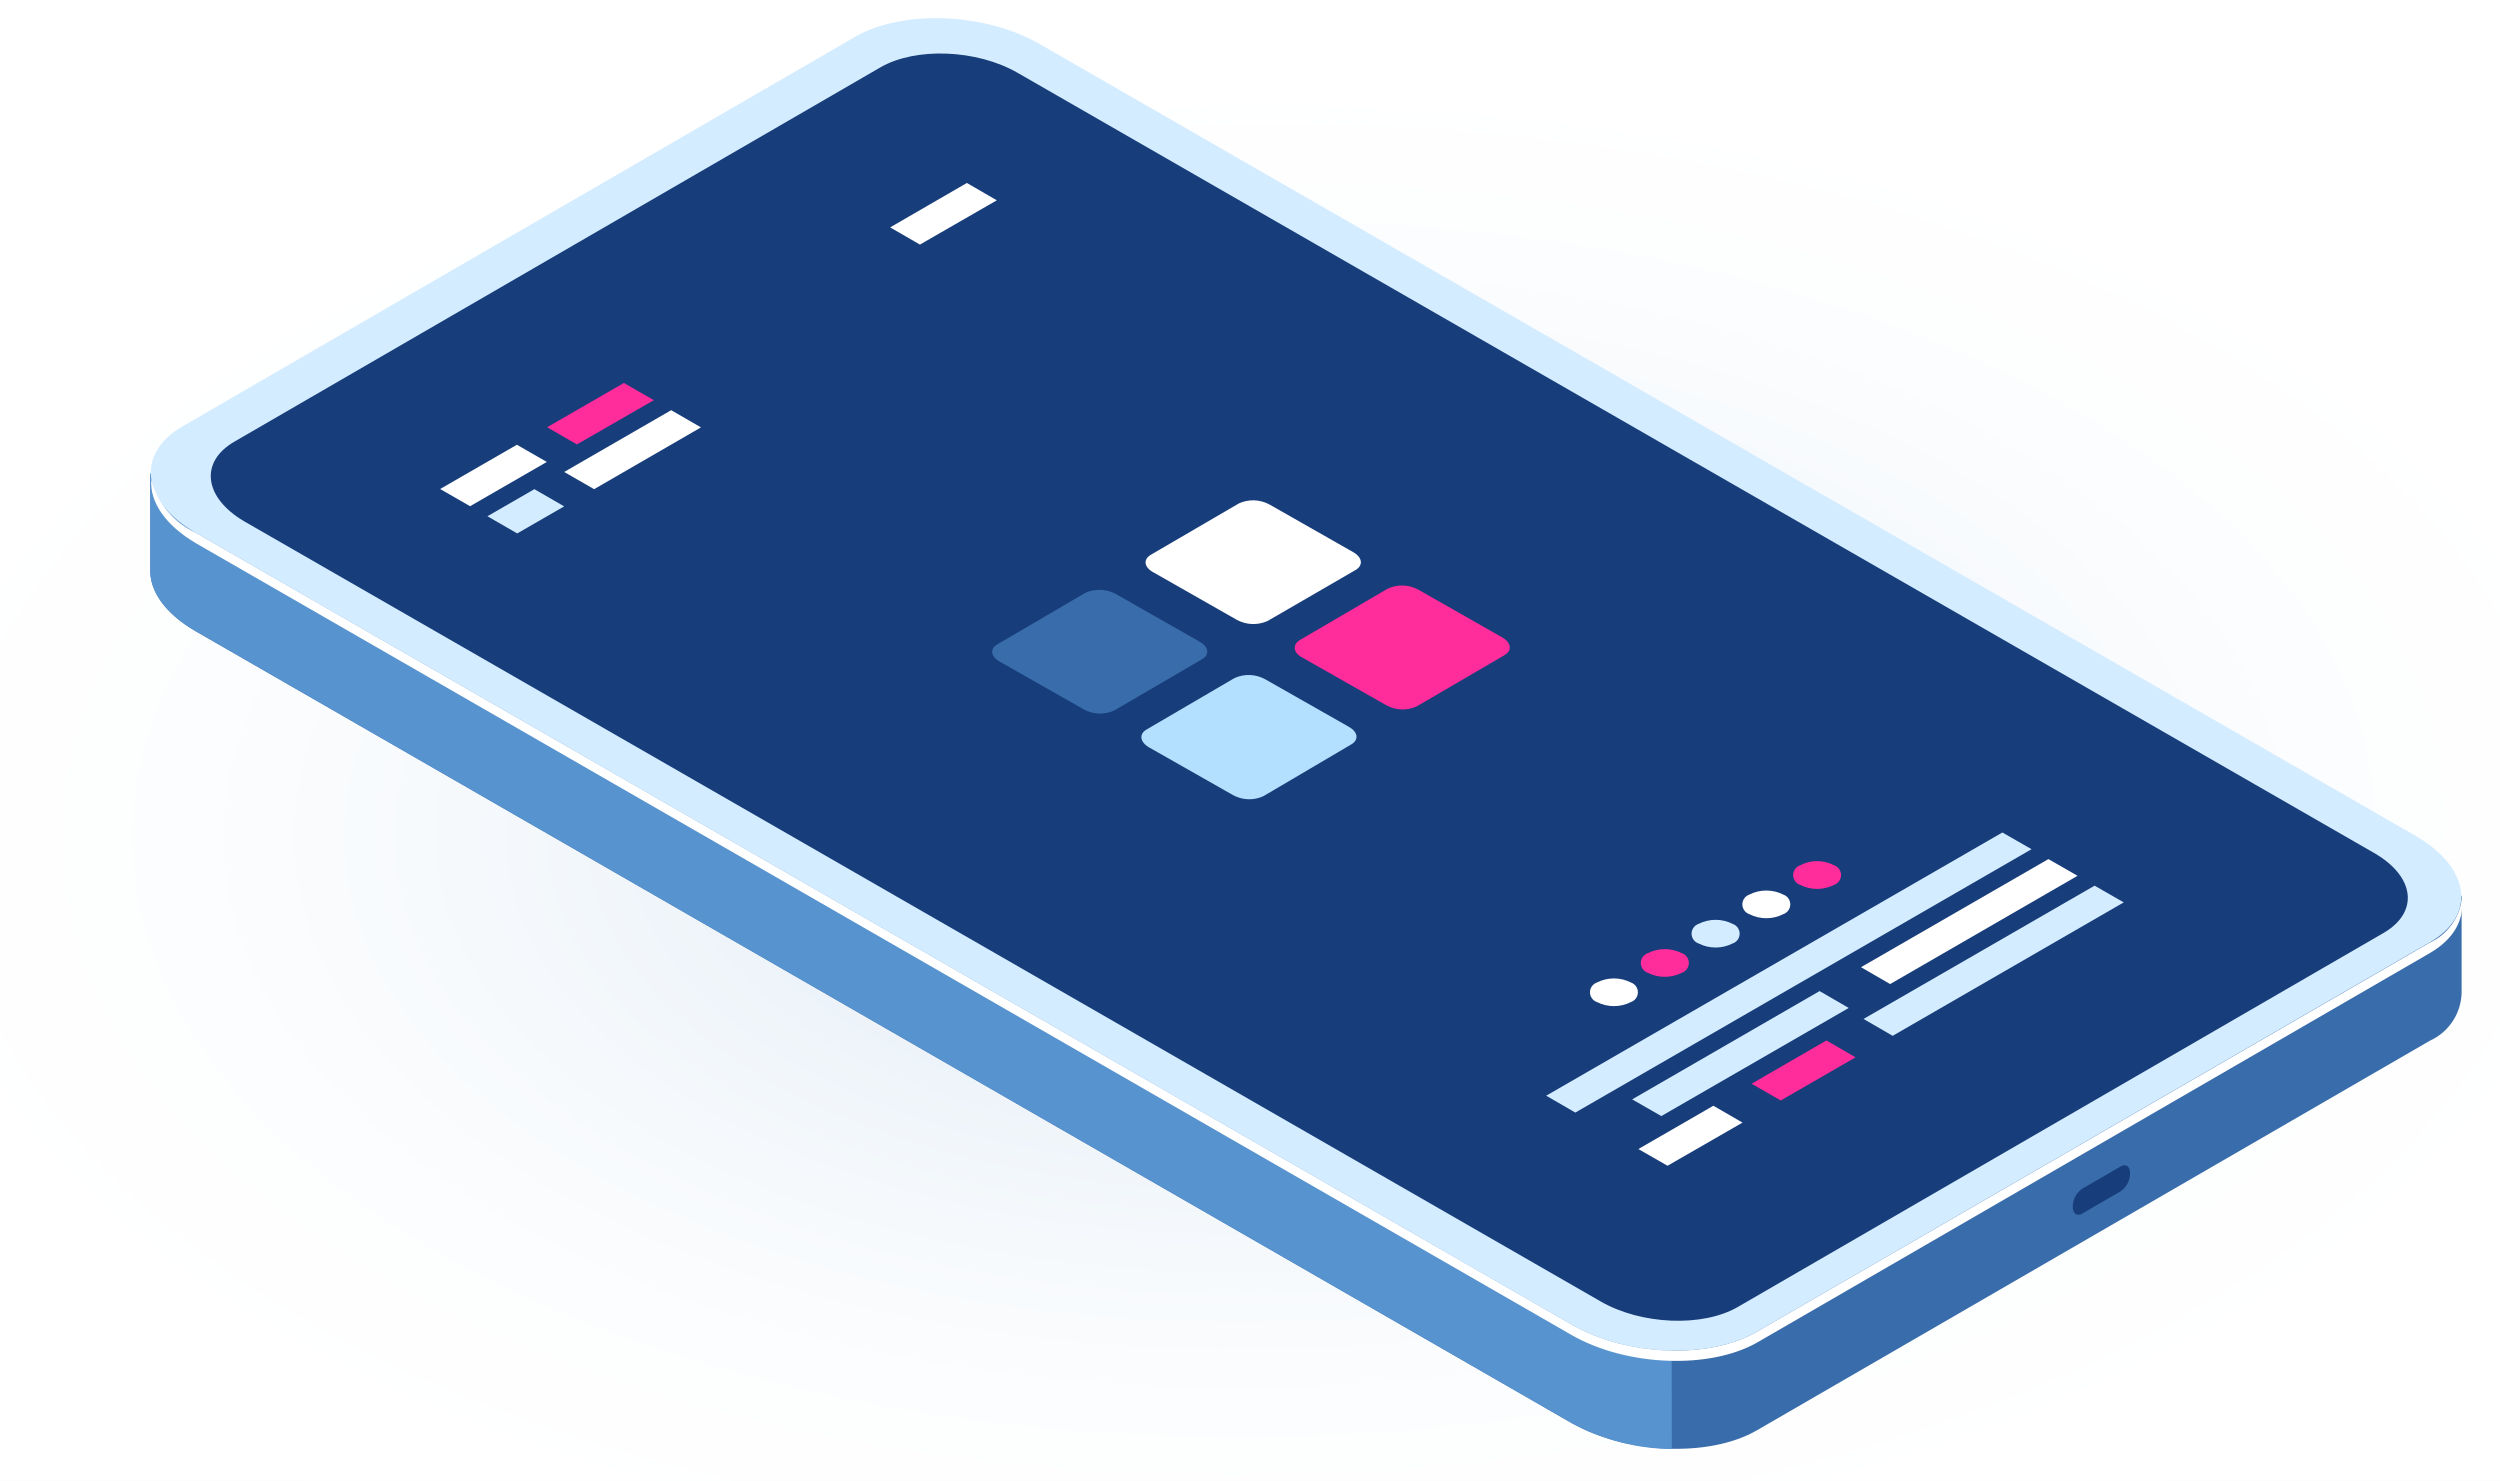 <svg viewBox="0 0 157 93" fill="none" xmlns="http://www.w3.org/2000/svg">
<rect x="0" y="0" width="157" height="93" fill="#333333" stroke="none"/>
<g clip-path="url(#clip0)">
<rect width="1440" height="2856" transform="translate(-784 -1120)" fill="white"/>
<rect x="-784" y="-543" width="1440" height="2279" fill="white"/>
<g opacity="0.8">
<path d="M-967.885 -253.285C-373.853 490.068 25.815 -727.951 819.644 -409.17" stroke="black" stroke-opacity="0.2" stroke-width="0.2"/>
<path d="M-967.885 -230.414C-373.853 512.939 25.815 -705.08 819.644 -386.299" stroke="black" stroke-opacity="0.2" stroke-width="0.2"/>
<path d="M-967.885 -207.544C-373.853 535.809 25.815 -682.21 819.644 -363.428" stroke="black" stroke-opacity="0.2" stroke-width="0.2"/>
<path d="M-967.885 -184.673C-373.853 558.68 25.815 -659.339 819.644 -340.558" stroke="black" stroke-opacity="0.2" stroke-width="0.2"/>
<path d="M-967.885 -161.802C-373.853 581.551 25.815 -636.468 819.644 -317.687" stroke="black" stroke-opacity="0.2" stroke-width="0.2"/>
<path d="M-967.885 -138.932C-373.853 604.421 25.815 -613.598 819.644 -294.817" stroke="black" stroke-opacity="0.2" stroke-width="0.2"/>
<path d="M-967.885 -116.061C-373.853 627.292 25.815 -590.727 819.644 -271.946" stroke="black" stroke-opacity="0.2" stroke-width="0.2"/>
<path d="M-967.885 -93.191C-373.853 650.163 25.815 -567.856 819.644 -249.075" stroke="black" stroke-opacity="0.2" stroke-width="0.2"/>
<path d="M-967.885 -70.32C-373.853 673.033 25.815 -544.986 819.644 -226.205" stroke="black" stroke-opacity="0.2" stroke-width="0.2"/>
<path d="M-967.885 -47.449C-373.853 695.904 25.815 -522.115 819.644 -203.334" stroke="black" stroke-opacity="0.2" stroke-width="0.2"/>
<path d="M-967.885 -24.579C-373.853 718.774 25.815 -499.245 819.644 -180.464" stroke="black" stroke-opacity="0.2" stroke-width="0.2"/>
<path d="M-967.885 -1.708C-373.853 741.645 25.815 -476.374 819.644 -157.593" stroke="black" stroke-opacity="0.2" stroke-width="0.2"/>
</g>
<g style="mix-blend-mode:multiply" opacity="0.3">
<g style="mix-blend-mode:multiply">
<g style="mix-blend-mode:multiply">
<path d="M191.4 -13H-34V117.14H191.4V-13Z" fill="white"/>
</g>
<g style="mix-blend-mode:multiply">
<path d="M79.153 103.885C131.675 103.359 174.022 79.845 173.737 51.364C173.452 22.882 130.643 0.219 78.121 0.745C25.599 1.27 -16.748 24.784 -16.463 53.266C-16.178 81.747 26.63 104.41 79.153 103.885Z" fill="white"/>
</g>
<g style="mix-blend-mode:multiply">
<path d="M79.232 103.29C131.403 102.744 173.457 79.37 173.16 51.084C172.864 22.797 130.331 0.309 78.159 0.856C25.988 1.402 -16.066 24.776 -15.769 53.062C-15.473 81.349 27.06 103.836 79.232 103.29Z" fill="white"/>
</g>
<g style="mix-blend-mode:multiply">
<path d="M79.228 102.95C131.052 102.407 172.825 79.189 172.53 51.09C172.236 22.991 129.986 0.653 78.163 1.196C26.339 1.738 -15.434 24.957 -15.139 53.055C-14.845 81.154 27.405 103.493 79.228 102.95Z" fill="white"/>
</g>
<g style="mix-blend-mode:multiply">
<path d="M79.225 102.61C130.695 102.071 172.183 79.008 171.89 51.097C171.598 23.186 129.636 0.996 78.166 1.536C26.696 2.075 -14.792 25.138 -14.499 53.049C-14.207 80.96 27.755 103.149 79.225 102.61Z" fill="white"/>
</g>
<g style="mix-blend-mode:multiply">
<path d="M79.221 102.26C130.343 101.725 171.551 78.821 171.26 51.103C170.97 23.386 129.292 1.35 78.17 1.885C27.048 2.421 -14.16 25.324 -13.869 53.042C-13.579 80.76 28.099 102.795 79.221 102.26Z" fill="white"/>
</g>
<g style="mix-blend-mode:multiply">
<path d="M79.218 101.92C129.986 101.388 170.909 78.64 170.62 51.11C170.332 23.58 128.942 1.694 78.174 2.225C27.405 2.757 -13.518 25.506 -13.229 53.035C-12.941 80.565 28.449 102.452 79.218 101.92Z" fill="white"/>
</g>
<g style="mix-blend-mode:multiply">
<path d="M79.214 101.57C129.635 101.042 170.277 78.453 169.991 51.117C169.704 23.78 128.598 2.047 78.177 2.575C27.756 3.103 -12.886 25.692 -12.599 53.029C-12.313 80.365 28.793 102.098 79.214 101.57Z" fill="white"/>
</g>
<g style="mix-blend-mode:multiply">
<path d="M79.21 101.23C129.283 100.706 169.645 78.272 169.361 51.123C169.076 23.974 128.254 2.391 78.181 2.915C28.108 3.44 -12.254 25.873 -11.97 53.022C-11.685 80.171 29.137 101.754 79.21 101.23Z" fill="white"/>
</g>
<g style="mix-blend-mode:multiply">
<path d="M79.207 100.89C128.926 100.369 169.003 78.091 168.721 51.13C168.438 24.169 127.904 2.735 78.184 3.255C28.465 3.776 -11.612 26.054 -11.329 53.016C-11.047 79.977 29.487 101.411 79.207 100.89Z" fill="white"/>
</g>
<g style="mix-blend-mode:multiply">
<path d="M79.121 100.785C128.496 100.291 168.304 78.19 168.037 51.421C167.769 24.651 127.526 3.351 78.152 3.845C28.778 4.338 -11.031 26.439 -10.763 53.209C-10.495 79.978 29.747 101.278 79.121 100.785Z" fill="white"/>
</g>
<g style="mix-blend-mode:multiply">
<path d="M79.2 100.2C128.218 99.687 167.729 77.723 167.451 51.143C167.172 24.563 127.21 3.432 78.192 3.945C29.173 4.459 -10.338 26.422 -10.06 53.002C-9.781 79.582 30.181 100.713 79.2 100.2Z" fill="white"/>
</g>
<g style="mix-blend-mode:multiply">
<path d="M79.196 99.86C127.866 99.35 167.097 77.542 166.821 51.15C166.544 24.758 126.865 3.776 78.195 4.285C29.525 4.795 -9.706 26.603 -9.43 52.996C-9.153 79.388 30.526 100.37 79.196 99.86Z" fill="#FEFFFF"/>
</g>
<g style="mix-blend-mode:multiply">
<path d="M79.192 99.51C127.515 99.004 166.465 77.355 166.191 51.157C165.916 24.957 126.521 4.129 78.199 4.635C29.877 5.141 -9.074 26.79 -8.8 52.989C-8.525 79.188 30.87 100.016 79.192 99.51Z" fill="#FEFFFF"/>
</g>
<g style="mix-blend-mode:multiply">
<path d="M79.189 99.17C127.158 98.668 165.823 77.174 165.551 51.163C165.278 25.152 126.171 4.473 78.202 4.975C30.233 5.478 -8.432 26.971 -8.16 52.982C-7.887 78.993 31.22 99.672 79.189 99.17Z" fill="#FEFEFF"/>
</g>
<g style="mix-blend-mode:multiply">
<path d="M79.185 98.82C126.806 98.322 165.191 76.988 164.921 51.17C164.65 25.352 125.827 4.827 78.206 5.325C30.585 5.824 -7.8 27.158 -7.53 52.976C-7.259 78.794 31.564 99.319 79.185 98.82Z" fill="#FEFEFF"/>
</g>
<g style="mix-blend-mode:multiply">
<path d="M79.182 98.48C126.449 97.985 164.549 76.807 164.281 51.176C164.012 25.546 125.477 5.17 78.21 5.665C30.942 6.16 -7.158 27.339 -6.89 52.969C-6.621 78.599 31.914 98.975 79.182 98.48Z" fill="#FEFEFF"/>
</g>
<g style="mix-blend-mode:multiply">
<path d="M79.178 98.14C126.098 97.649 163.917 76.625 163.651 51.183C163.384 25.741 125.133 5.514 78.213 6.005C31.294 6.497 -6.526 27.52 -6.26 52.962C-5.993 78.405 32.258 98.632 79.178 98.14Z" fill="#FEFEFF"/>
</g>
<g style="mix-blend-mode:multiply">
<path d="M79.174 97.79C125.74 97.303 163.275 76.439 163.011 51.19C162.746 25.941 124.783 5.868 78.217 6.355C31.651 6.843 -5.884 27.707 -5.62 52.956C-5.355 78.205 32.608 98.278 79.174 97.79Z" fill="#FEFEFF"/>
</g>
<g style="mix-blend-mode:multiply">
<path d="M79.171 97.45C125.389 96.966 162.643 76.258 162.381 51.196C162.118 26.135 124.439 6.211 78.22 6.695C32.002 7.179 -5.252 27.888 -4.99 52.949C-4.727 78.01 32.953 97.934 79.171 97.45Z" fill="#FDFEFE"/>
</g>
<g style="mix-blend-mode:multiply">
<path d="M79.167 97.11C125.037 96.63 162.011 76.076 161.751 51.203C161.491 26.329 124.094 6.555 78.224 7.035C32.354 7.516 -4.62 28.069 -4.36 52.943C-4.099 77.816 33.297 97.591 79.167 97.11Z" fill="#FDFEFE"/>
</g>
<g style="mix-blend-mode:multiply">
<path d="M79.163 96.76C124.68 96.284 161.37 75.89 161.111 51.21C160.853 26.529 123.744 6.909 78.228 7.385C32.711 7.862 -3.978 28.256 -3.72 52.936C-3.461 77.616 33.647 97.237 79.163 96.76Z" fill="#FDFEFE"/>
</g>
<g style="mix-blend-mode:multiply">
<path d="M79.16 96.42C124.329 95.947 160.738 75.709 160.481 51.216C160.225 26.724 123.4 7.252 78.231 7.725C33.062 8.198 -3.346 28.437 -3.09 52.929C-2.833 77.422 33.991 96.893 79.16 96.42Z" fill="#FDFDFE"/>
</g>
<g style="mix-blend-mode:multiply">
<path d="M79.156 96.07C123.972 95.601 160.096 75.522 159.841 51.223C159.587 26.924 123.05 7.606 78.235 8.075C33.419 8.544 -2.704 28.623 -2.45 52.922C-2.196 77.222 34.341 96.54 79.156 96.07Z" fill="#FCFDFE"/>
</g>
<g style="mix-blend-mode:multiply">
<path d="M79.153 95.73C123.62 95.265 159.464 75.341 159.211 51.23C158.959 27.118 122.706 7.949 78.238 8.415C33.771 8.881 -2.073 28.805 -1.82 52.916C-1.568 77.027 34.685 96.196 79.153 95.73Z" fill="#FCFDFE"/>
</g>
<g style="mix-blend-mode:multiply">
<path d="M79.149 95.39C123.269 94.928 158.832 75.16 158.581 51.236C158.331 27.312 122.362 8.293 78.242 8.755C34.122 9.217 -1.441 28.986 -1.19 52.909C-0.94 76.833 35.03 95.852 79.149 95.39Z" fill="#FCFDFE"/>
</g>
<g style="mix-blend-mode:multiply">
<path d="M79.145 95.04C122.912 94.582 158.19 74.973 157.941 51.243C157.693 27.512 122.012 8.647 78.246 9.105C34.479 9.563 -0.799 29.172 -0.55 52.903C-0.302 76.633 35.379 95.499 79.145 95.04Z" fill="#FCFDFE"/>
</g>
<g style="mix-blend-mode:multiply">
<path d="M79.063 94.945C122.484 94.51 157.492 75.072 157.257 51.528C157.021 27.985 121.631 9.25 78.21 9.685C34.79 10.119 -0.219 29.557 0.017 53.101C0.252 76.645 35.642 95.379 79.063 94.945Z" fill="#FBFDFE"/>
</g>
<g style="mix-blend-mode:multiply">
<path d="M79.138 94.36C122.203 93.909 156.916 74.611 156.671 51.256C156.427 27.901 121.318 9.334 78.253 9.785C35.188 10.236 0.475 29.535 0.72 52.889C0.964 76.244 36.074 94.811 79.138 94.36Z" fill="#FBFCFE"/>
</g>
<g style="mix-blend-mode:multiply">
<path d="M79.135 94.01C121.852 93.563 156.284 74.424 156.041 51.263C155.799 28.101 120.973 9.688 78.256 10.135C35.539 10.582 1.107 29.721 1.35 52.883C1.592 76.044 36.418 94.458 79.135 94.01Z" fill="#FBFCFE"/>
</g>
<g style="mix-blend-mode:multiply">
<path d="M79.131 93.671C121.5 93.227 155.652 74.243 155.411 51.269C155.171 28.296 120.629 10.031 78.26 10.475C35.891 10.919 1.739 29.902 1.98 52.876C2.22 75.85 36.762 94.114 79.131 93.671Z" fill="#FAFCFE"/>
</g>
<g style="mix-blend-mode:multiply">
<path d="M79.127 93.32C121.143 92.88 155.01 74.057 154.771 51.276C154.533 28.496 120.279 10.385 78.264 10.825C36.248 11.265 2.381 30.089 2.62 52.869C2.858 75.65 37.112 93.76 79.127 93.32Z" fill="#FAFCFD"/>
</g>
<g style="mix-blend-mode:multiply">
<path d="M79.124 92.981C120.792 92.544 154.378 73.875 154.141 51.283C153.905 28.69 119.935 10.729 78.267 11.165C36.6 11.601 3.013 30.27 3.25 52.863C3.486 75.456 37.456 93.417 79.124 92.981Z" fill="#FAFCFD"/>
</g>
<g style="mix-blend-mode:multiply">
<path d="M79.12 92.641C120.435 92.208 153.736 73.694 153.501 51.289C153.267 28.884 119.585 11.072 78.271 11.505C36.957 11.938 3.655 30.451 3.89 52.856C4.124 75.261 37.806 93.073 79.12 92.641Z" fill="#F9FBFD"/>
</g>
<g style="mix-blend-mode:multiply">
<path d="M79.117 92.29C120.083 91.862 153.104 73.508 152.871 51.296C152.639 29.084 119.241 11.426 78.274 11.855C37.308 12.284 4.287 30.638 4.52 52.849C4.752 75.061 38.151 92.719 79.117 92.29Z" fill="#F9FBFD"/>
</g>
<g style="mix-blend-mode:multiply">
<path d="M79.113 91.951C119.731 91.525 152.472 73.326 152.242 51.303C152.011 29.279 118.896 11.77 78.278 12.195C37.66 12.62 4.919 30.819 5.15 52.843C5.38 74.867 38.495 92.376 79.113 91.951Z" fill="#F9FBFD"/>
</g>
<g style="mix-blend-mode:multiply">
<path d="M79.109 91.601C119.374 91.179 151.83 73.14 151.602 51.309C151.373 29.479 118.546 12.123 78.282 12.545C38.017 12.967 5.561 31.006 5.79 52.836C6.018 74.667 38.845 92.022 79.109 91.601Z" fill="#F8FBFD"/>
</g>
<g style="mix-blend-mode:multiply">
<path d="M79.106 91.261C119.023 90.843 151.198 72.959 150.972 51.316C150.745 29.673 118.202 12.467 78.285 12.885C38.368 13.303 6.193 31.187 6.42 52.83C6.646 74.472 39.189 91.679 79.106 91.261Z" fill="#F8FAFD"/>
</g>
<g style="mix-blend-mode:multiply">
<path d="M79.102 90.921C118.666 90.506 150.556 72.778 150.332 51.323C150.107 29.867 117.852 12.811 78.289 13.225C38.725 13.639 6.835 31.368 7.059 52.823C7.284 74.278 39.539 91.335 79.102 90.921Z" fill="#F7FAFD"/>
</g>
<g style="mix-blend-mode:multiply">
<path d="M79.099 90.571C118.314 90.16 149.924 72.591 149.702 51.329C149.479 30.067 117.508 13.164 78.292 13.575C39.077 13.986 7.467 31.555 7.689 52.816C7.912 74.078 39.883 90.981 79.099 90.571Z" fill="#F7FAFC"/>
</g>
<g style="mix-blend-mode:multiply">
<path d="M79.095 90.231C117.963 89.824 149.292 72.41 149.072 51.336C148.851 30.262 117.164 13.508 78.296 13.915C39.428 14.322 8.099 31.736 8.319 52.81C8.54 73.884 40.227 90.638 79.095 90.231Z" fill="#F6F9FC"/>
</g>
<g style="mix-blend-mode:multiply">
<path d="M79.092 89.891C117.606 89.487 148.65 72.229 148.432 51.342C148.213 30.456 116.814 13.851 78.299 14.255C39.785 14.658 8.741 31.917 8.959 52.803C9.178 73.689 40.577 90.294 79.092 89.891Z" fill="#F6F9FC"/>
</g>
<g style="mix-blend-mode:multiply">
<path d="M79.088 89.541C117.254 89.141 148.018 72.042 147.802 51.349C147.585 30.656 116.469 14.205 78.303 14.605C40.137 15.005 9.373 32.103 9.589 52.796C9.806 73.489 40.922 89.94 79.088 89.541Z" fill="#F5F9FC"/>
</g>
<g style="mix-blend-mode:multiply">
<path d="M79.084 89.201C116.897 88.805 147.377 71.861 147.162 51.356C146.947 30.851 116.12 14.549 78.307 14.945C40.494 15.341 10.015 32.285 10.229 52.79C10.444 73.295 41.272 89.597 79.084 89.201Z" fill="#F5F8FC"/>
</g>
<g style="mix-blend-mode:multiply">
<path d="M79.081 88.851C116.546 88.458 146.745 71.674 146.532 51.362C146.319 31.05 115.775 14.902 78.31 15.295C40.846 15.687 10.647 32.471 10.859 52.783C11.072 73.095 41.616 89.243 79.081 88.851Z" fill="#F4F8FC"/>
</g>
<g style="mix-blend-mode:multiply">
<path d="M79.077 88.511C116.194 88.122 146.113 71.493 145.902 51.369C145.691 31.245 115.431 15.246 78.314 15.635C41.197 16.023 11.278 32.652 11.489 52.777C11.7 72.901 41.96 88.899 79.077 88.511Z" fill="#F4F8FC"/>
</g>
<g style="mix-blend-mode:multiply">
<path d="M79.074 88.171C115.837 87.786 145.471 71.312 145.262 51.376C145.053 31.439 115.081 15.59 78.317 15.975C41.554 16.36 11.92 32.833 12.129 52.77C12.338 72.706 42.31 88.556 79.074 88.171Z" fill="#F3F7FB"/>
</g>
<g style="mix-blend-mode:multiply">
<path d="M79.07 87.821C115.486 87.439 144.839 71.125 144.632 51.382C144.425 31.639 114.737 15.943 78.321 16.325C41.906 16.706 12.552 33.02 12.759 52.763C12.966 72.506 42.654 88.202 79.07 87.821Z" fill="#F3F7FB"/>
</g>
<g style="mix-blend-mode:multiply">
<path d="M79.066 87.481C115.129 87.103 144.197 70.944 143.992 51.389C143.787 31.834 114.387 16.287 78.325 16.665C42.263 17.042 13.194 33.201 13.399 52.757C13.604 72.312 43.004 87.859 79.066 87.481Z" fill="#F2F7FB"/>
</g>
<g style="mix-blend-mode:multiply">
<path d="M79.063 87.141C114.777 86.767 143.565 70.763 143.362 51.395C143.159 32.028 114.043 16.631 78.328 17.005C42.614 17.379 13.826 33.382 14.029 52.75C14.232 72.118 43.349 87.515 79.063 87.141Z" fill="#F2F6FB"/>
</g>
<g style="mix-blend-mode:multiply">
<path d="M79.059 86.791C114.426 86.421 142.933 70.576 142.732 51.402C142.531 32.228 113.698 16.984 78.332 17.355C42.966 17.725 14.458 33.569 14.659 52.743C14.86 71.918 43.693 87.161 79.059 86.791Z" fill="#F1F6FB"/>
</g>
<g style="mix-blend-mode:multiply">
<path d="M79.056 86.451C114.069 86.084 142.291 70.395 142.092 51.409C141.893 32.422 113.348 17.328 78.335 17.695C43.323 18.061 15.1 33.75 15.299 52.737C15.498 71.723 44.043 86.817 79.056 86.451Z" fill="#F0F5FB"/>
</g>
<g style="mix-blend-mode:multiply">
<path d="M79.052 86.101C113.717 85.738 141.659 70.209 141.462 51.415C141.265 32.622 113.004 17.682 78.339 18.045C43.674 18.408 15.732 33.937 15.929 52.73C16.126 71.523 44.387 86.464 79.052 86.101Z" fill="#F0F5FA"/>
</g>
<g style="mix-blend-mode:multiply">
<path d="M79.048 85.761C113.36 85.402 141.017 70.028 140.822 51.422C140.627 32.817 112.654 18.025 78.343 18.385C44.031 18.744 16.374 34.118 16.569 52.723C16.764 71.329 44.737 86.12 79.048 85.761Z" fill="#EFF5FA"/>
</g>
<g style="mix-blend-mode:multiply">
<path d="M79.045 85.421C113.008 85.065 140.385 69.846 140.192 51.429C139.999 33.011 112.31 18.369 78.346 18.725C44.383 19.08 17.006 34.299 17.199 52.717C17.392 71.134 45.081 85.777 79.045 85.421Z" fill="#EEF4FA"/>
</g>
<g style="mix-blend-mode:multiply">
<path d="M79.041 85.071C112.657 84.719 139.753 69.66 139.562 51.435C139.371 33.211 111.966 18.723 78.35 19.075C44.734 19.427 17.638 34.486 17.829 52.71C18.02 70.935 45.425 85.423 79.041 85.071Z" fill="#EEF4FA"/>
</g>
<g style="mix-blend-mode:multiply">
<path d="M79.038 84.731C112.3 84.383 139.111 69.479 138.922 51.442C138.733 33.405 111.616 19.066 78.354 19.415C45.091 19.763 18.28 34.667 18.469 52.703C18.658 70.74 45.775 85.079 79.038 84.731Z" fill="#EDF3F9"/>
</g>
<g style="mix-blend-mode:multiply">
<path d="M79.034 84.391C111.948 84.046 138.479 69.297 138.292 51.449C138.105 33.6 111.271 19.41 78.357 19.755C45.443 20.099 18.912 34.848 19.099 52.697C19.286 70.546 46.12 84.736 79.034 84.391Z" fill="#ECF3F9"/>
</g>
<g style="mix-blend-mode:multiply">
<path d="M79.03 84.041C111.591 83.7 137.837 69.111 137.652 51.455C137.467 33.8 110.922 19.764 78.361 20.105C45.8 20.445 19.554 35.035 19.739 52.69C19.924 70.346 46.469 84.382 79.03 84.041Z" fill="#ECF2F9"/>
</g>
<g style="mix-blend-mode:multiply">
<path d="M79.027 83.701C111.24 83.364 137.205 68.93 137.022 51.462C136.839 33.994 110.577 20.107 78.364 20.445C46.151 20.782 20.186 35.216 20.369 52.684C20.552 70.151 46.814 84.038 79.027 83.701Z" fill="#EBF2F9"/>
</g>
<g style="mix-blend-mode:multiply">
<path d="M79.023 83.351C110.888 83.017 136.573 68.743 136.392 51.468C136.211 34.194 110.233 20.461 78.368 20.794C46.503 21.128 20.818 35.402 20.999 52.677C21.18 69.951 47.158 83.685 79.023 83.351Z" fill="#EAF1F9"/>
</g>
<g style="mix-blend-mode:multiply">
<path d="M79.02 83.011C110.531 82.681 135.931 68.562 135.752 51.475C135.573 34.388 109.883 20.804 78.372 21.134C46.86 21.464 21.46 35.584 21.639 52.67C21.818 69.757 47.508 83.341 79.02 83.011Z" fill="#E9F1F8"/>
</g>
<g style="mix-blend-mode:multiply">
<path d="M79.016 82.671C110.18 82.345 135.299 68.381 135.122 51.482C134.945 34.583 109.539 21.148 78.375 21.474C47.211 21.801 22.092 35.765 22.269 52.664C22.446 69.563 47.852 82.997 79.016 82.671Z" fill="#E9F0F8"/>
</g>
<g style="mix-blend-mode:multiply">
<path d="M79.012 82.321C109.823 81.998 134.657 68.194 134.483 51.489C134.308 34.783 109.189 21.502 78.379 21.824C47.569 22.147 22.734 35.951 22.909 52.657C23.084 69.363 48.202 82.644 79.012 82.321Z" fill="#E8F0F8"/>
</g>
<g style="mix-blend-mode:multiply">
<path d="M79.009 81.981C109.471 81.662 134.026 68.013 133.853 51.495C133.68 34.977 108.845 21.845 78.382 22.164C47.92 22.483 23.366 36.132 23.539 52.65C23.712 69.168 48.546 82.3 79.009 81.981Z" fill="#E7EFF8"/>
</g>
<g style="mix-blend-mode:multiply">
<path d="M79.005 81.641C109.12 81.326 133.394 67.832 133.223 51.502C133.052 35.172 108.5 22.189 78.386 22.504C48.272 22.82 23.998 36.314 24.169 52.644C24.34 68.974 48.891 81.957 79.005 81.641Z" fill="#E6EFF7"/>
</g>
<g style="mix-blend-mode:multiply">
<path d="M79.002 81.291C108.763 80.98 132.752 67.645 132.583 51.508C132.414 35.372 108.151 22.543 78.39 22.854C48.629 23.166 24.64 36.5 24.808 52.637C24.977 68.774 49.241 81.603 79.002 81.291Z" fill="#E5EEF7"/>
</g>
<g style="mix-blend-mode:multiply">
<path d="M78.998 80.951C108.411 80.643 132.12 67.464 131.953 51.515C131.786 35.566 107.806 22.886 78.393 23.194C48.98 23.502 25.271 36.681 25.439 52.63C25.605 68.58 49.585 81.259 78.998 80.951Z" fill="#E5EEF7"/>
</g>
<g style="mix-blend-mode:multiply">
<path d="M78.994 80.601C108.054 80.297 131.478 67.278 131.313 51.522C131.148 35.766 107.456 23.24 78.397 23.544C49.337 23.849 25.913 36.868 26.078 52.624C26.244 68.38 49.935 80.906 78.994 80.601Z" fill="#E4EDF7"/>
</g>
<g style="mix-blend-mode:multiply">
<path d="M78.919 80.505C107.632 80.218 130.782 67.364 130.627 51.795C130.471 36.226 107.068 23.837 78.355 24.125C49.642 24.412 26.491 37.266 26.647 52.834C26.802 68.403 50.205 80.792 78.919 80.505Z" fill="#E3EDF6"/>
</g>
<g style="mix-blend-mode:multiply">
<path d="M78.987 79.921C107.351 79.624 130.214 66.915 130.053 51.535C129.892 36.155 106.768 23.927 78.404 24.224C50.04 24.521 27.177 37.23 27.338 52.611C27.499 67.991 50.623 80.218 78.987 79.921Z" fill="#E2ECF6"/>
</g>
<g style="mix-blend-mode:multiply">
<path d="M78.984 79.571C106.994 79.278 129.572 66.729 129.413 51.542C129.254 36.355 106.418 24.281 78.408 24.574C50.397 24.868 27.819 37.417 27.978 52.604C28.137 67.791 50.973 79.865 78.984 79.571Z" fill="#E1EBF6"/>
</g>
<g style="mix-blend-mode:multiply">
<path d="M78.98 79.231C106.642 78.942 128.94 66.547 128.783 51.548C128.626 36.549 106.074 24.625 78.411 24.914C50.749 25.204 28.451 37.598 28.608 52.597C28.765 67.597 51.318 79.521 78.98 79.231Z" fill="#E0EBF6"/>
</g>
<g style="mix-blend-mode:multiply">
<path d="M78.976 78.881C106.285 78.595 128.298 66.361 128.143 51.555C127.988 36.749 105.724 24.978 78.415 25.264C51.106 25.55 29.093 37.785 29.248 52.591C29.403 67.397 51.667 79.167 78.976 78.881Z" fill="#DFEAF5"/>
</g>
<g style="mix-blend-mode:multiply">
<path d="M78.901 78.785C105.864 78.515 127.603 66.445 127.457 51.826C127.311 37.207 105.335 25.575 78.372 25.845C51.41 26.114 29.671 38.184 29.817 52.803C29.963 67.422 51.939 79.054 78.901 78.785Z" fill="#DEEAF5"/>
</g>
<g style="mix-blend-mode:multiply">
<path d="M78.969 78.201C105.582 77.923 127.034 65.999 126.883 51.568C126.732 37.138 105.035 25.666 78.422 25.944C51.809 26.223 30.357 38.147 30.508 52.577C30.659 67.008 52.356 78.48 78.969 78.201Z" fill="#DDE9F5"/>
</g>
<g style="mix-blend-mode:multiply">
<path d="M78.966 77.851C105.225 77.576 126.392 65.812 126.243 51.575C126.094 37.338 104.685 26.019 78.426 26.294C52.166 26.569 30.999 38.334 31.148 52.571C31.297 66.808 52.706 78.126 78.966 77.851Z" fill="#DCE8F4"/>
</g>
<g style="mix-blend-mode:multiply">
<path d="M78.962 77.511C104.874 77.24 125.76 65.631 125.613 51.581C125.466 37.532 104.341 26.363 78.429 26.634C52.517 26.905 31.631 38.515 31.778 52.564C31.925 66.613 53.05 77.783 78.962 77.511Z" fill="#DBE8F4"/>
</g>
<g style="mix-blend-mode:multiply">
<path d="M78.958 77.181C104.517 76.914 125.118 65.46 124.973 51.598C124.828 37.736 103.991 26.716 78.433 26.984C52.874 27.252 32.273 38.706 32.418 52.567C32.563 66.429 53.4 77.449 78.958 77.181Z" fill="#DAE7F4"/>
</g>
<g style="mix-blend-mode:multiply">
<path d="M78.955 76.821C104.165 76.557 124.486 65.263 124.343 51.595C124.2 37.926 103.647 27.06 78.436 27.324C53.226 27.588 32.905 38.883 33.048 52.551C33.191 66.219 53.744 77.085 78.955 76.821Z" fill="#D9E6F3"/>
</g>
<g style="mix-blend-mode:multiply">
<path d="M78.951 76.481C103.814 76.221 123.854 65.082 123.713 51.601C123.572 38.121 103.302 27.404 78.44 27.664C53.577 27.924 33.537 39.064 33.678 52.544C33.819 66.025 54.089 76.742 78.951 76.481Z" fill="#D8E6F3"/>
</g>
<g style="mix-blend-mode:multiply">
<path d="M78.948 76.131C103.457 75.875 123.212 64.895 123.073 51.608C122.934 38.321 102.953 27.757 78.444 28.014C53.935 28.271 34.179 39.25 34.318 52.537C34.457 65.825 54.438 76.388 78.948 76.131Z" fill="#D7E5F3"/>
</g>
<g style="mix-blend-mode:multiply">
<path d="M78.874 76.045C103.036 75.803 122.518 64.987 122.387 51.887C122.256 38.787 102.562 28.363 78.4 28.605C54.237 28.846 34.756 39.662 34.887 52.762C35.018 65.862 54.712 76.286 78.874 76.045Z" fill="#D6E4F2"/>
</g>
<g style="mix-blend-mode:multiply">
<path d="M78.94 75.451C102.748 75.202 121.938 64.533 121.803 51.621C121.668 38.71 102.258 28.445 78.451 28.694C54.643 28.943 35.453 39.612 35.588 52.524C35.723 65.436 55.133 75.701 78.94 75.451Z" fill="#D5E4F2"/>
</g>
<g style="mix-blend-mode:multiply">
<path d="M78.937 75.102C102.397 74.856 121.306 64.346 121.173 51.628C121.04 38.91 101.914 28.798 78.454 29.044C54.995 29.29 36.085 39.799 36.218 52.518C36.351 65.236 55.477 75.347 78.937 75.102Z" fill="#D4E3F2"/>
</g>
<g style="mix-blend-mode:multiply">
<path d="M78.933 74.761C102.045 74.519 120.675 64.165 120.543 51.635C120.412 39.104 101.57 29.142 78.458 29.384C55.346 29.626 36.717 39.98 36.848 52.511C36.979 65.042 55.821 75.004 78.933 74.761Z" fill="#D3E2F1"/>
</g>
<g style="mix-blend-mode:multiply">
<path d="M78.93 74.421C101.688 74.183 120.033 63.984 119.903 51.641C119.774 39.298 101.22 29.486 78.462 29.724C55.703 29.962 37.358 40.161 37.488 52.504C37.617 64.847 56.171 74.66 78.93 74.421Z" fill="#D2E1F1"/>
</g>
<g style="mix-blend-mode:multiply">
<path d="M78.926 74.072C101.336 73.837 119.401 63.797 119.273 51.648C119.146 39.498 100.876 29.839 78.465 30.074C56.055 30.309 37.99 40.348 38.118 52.498C38.245 64.647 56.516 74.306 78.926 74.072Z" fill="#D0E1F1"/>
</g>
<g style="mix-blend-mode:multiply">
<path d="M78.922 73.731C100.979 73.501 118.759 63.616 118.633 51.654C118.508 39.693 100.526 30.183 78.469 30.414C56.412 30.645 38.633 40.529 38.758 52.491C38.883 64.453 56.865 73.963 78.922 73.731Z" fill="#CFE0F0"/>
</g>
<g style="mix-blend-mode:multiply">
<path d="M78.919 73.382C100.628 73.154 118.127 63.43 118.003 51.661C117.88 39.892 100.182 30.537 78.472 30.764C56.763 30.991 39.264 40.716 39.388 52.484C39.511 64.253 57.21 73.609 78.919 73.382Z" fill="#CEDFF0"/>
</g>
<g style="mix-blend-mode:multiply">
<path d="M78.915 73.041C100.276 72.818 117.495 63.248 117.373 51.668C117.252 40.087 99.837 30.88 78.476 31.104C57.115 31.328 39.896 40.897 40.018 52.478C40.139 64.058 57.554 73.265 78.915 73.041Z" fill="#CDDEF0"/>
</g>
<g style="mix-blend-mode:multiply">
<path d="M78.843 72.945C99.852 72.734 116.791 63.328 116.677 51.934C116.563 40.541 99.439 31.474 78.43 31.685C57.422 31.895 40.483 41.301 40.597 52.695C40.711 64.089 57.834 73.155 78.843 72.945Z" fill="#CCDEEF"/>
</g>
<g style="mix-blend-mode:multiply">
<path d="M78.908 72.352C99.568 72.135 116.221 62.881 116.104 51.681C115.986 40.481 99.143 31.578 78.483 31.794C57.823 32.01 41.17 41.265 41.288 52.465C41.405 63.664 58.248 72.568 78.908 72.352Z" fill="#CBDDEF"/>
</g>
<g style="mix-blend-mode:multiply">
<path d="M78.904 72.012C99.211 71.799 115.579 62.7 115.464 51.688C115.348 40.676 98.793 31.921 78.487 32.134C58.18 32.346 41.812 41.446 41.928 52.458C42.043 63.47 58.598 72.224 78.904 72.012Z" fill="#C9DCEF"/>
</g>
<g style="mix-blend-mode:multiply">
<path d="M78.901 71.672C98.859 71.463 114.947 62.519 114.834 51.694C114.72 40.87 98.449 32.265 78.49 32.474C58.532 32.683 42.444 41.627 42.557 52.451C42.671 63.275 58.942 71.881 78.901 71.672Z" fill="#C8DBEE"/>
</g>
<g style="mix-blend-mode:multiply">
<path d="M78.897 71.322C98.508 71.116 114.315 62.332 114.204 51.701C114.092 41.07 98.105 32.618 78.494 32.824C58.883 33.029 43.076 41.814 43.188 52.445C43.299 63.075 59.287 71.527 78.897 71.322Z" fill="#C7DAEE"/>
</g>
<g style="mix-blend-mode:multiply">
<path d="M78.894 70.982C98.151 70.78 113.673 62.151 113.564 51.708C113.454 41.264 97.755 32.962 78.498 33.164C59.24 33.365 43.718 41.995 43.828 52.438C43.937 62.881 59.636 71.183 78.894 70.982Z" fill="#C5D9ED"/>
</g>
<g style="mix-blend-mode:multiply">
<path d="M78.89 70.632C97.799 70.434 113.041 61.964 112.934 51.714C112.826 41.464 97.41 33.316 78.501 33.514C59.592 33.712 44.35 42.181 44.457 52.431C44.565 62.681 59.981 70.83 78.89 70.632Z" fill="#C4D9ED"/>
</g>
<g style="mix-blend-mode:multiply">
<path d="M78.886 70.292C97.442 70.097 112.399 61.783 112.294 51.721C112.188 41.659 97.061 33.659 78.505 33.854C59.949 34.048 44.992 42.362 45.097 52.425C45.203 62.487 60.331 70.486 78.886 70.292Z" fill="#C3D8ED"/>
</g>
<g style="mix-blend-mode:multiply">
<path d="M78.883 69.952C97.091 69.761 111.767 61.602 111.664 51.727C111.56 41.853 96.716 34.003 78.508 34.194C60.3 34.384 45.624 42.544 45.727 52.418C45.831 62.292 60.675 70.142 78.883 69.952Z" fill="#C2D7EC"/>
</g>
<g style="mix-blend-mode:multiply">
<path d="M78.879 69.602C96.739 69.415 111.135 61.415 111.034 51.734C110.932 42.053 96.372 34.357 78.512 34.544C60.652 34.731 46.256 42.73 46.357 52.411C46.459 62.092 61.019 69.789 78.879 69.602Z" fill="#C0D6EC"/>
</g>
<g style="mix-blend-mode:multiply">
<path d="M78.876 69.262C96.382 69.079 110.493 61.234 110.394 51.741C110.294 42.248 96.022 34.7 78.516 34.884C61.009 35.067 46.898 42.911 46.997 52.405C47.097 61.898 61.369 69.445 78.876 69.262Z" fill="#BFD5EB"/>
</g>
<g style="mix-blend-mode:multiply">
<path d="M78.872 68.922C96.031 68.742 109.861 61.053 109.764 51.747C109.666 42.442 95.678 35.044 78.519 35.224C61.361 35.403 47.53 43.093 47.627 52.398C47.725 61.704 61.714 69.102 78.872 68.922Z" fill="#BDD4EB"/>
</g>
<g style="mix-blend-mode:multiply">
<path d="M78.868 68.572C95.673 68.396 109.219 60.866 109.124 51.754C109.028 42.642 95.328 35.398 78.523 35.574C61.718 35.75 48.172 43.279 48.267 52.391C48.363 61.504 62.063 68.748 78.868 68.572Z" fill="#BCD3EA"/>
</g>
<g style="mix-blend-mode:multiply">
<path d="M78.865 68.232C95.322 68.059 108.587 60.685 108.494 51.761C108.4 42.836 94.984 35.741 78.526 35.914C62.069 36.086 48.804 43.46 48.897 52.385C48.991 61.309 62.408 68.404 78.865 68.232Z" fill="#BBD2EA"/>
</g>
<g style="mix-blend-mode:multiply">
<path d="M78.861 67.882C94.97 67.713 107.955 60.498 107.864 51.767C107.773 43.036 94.639 36.095 78.53 36.264C62.421 36.432 49.436 43.647 49.527 52.378C49.619 61.109 62.752 68.051 78.861 67.882Z" fill="#B9D1EA"/>
</g>
<g style="mix-blend-mode:multiply">
<path d="M50.16 52.39C50.25 60.94 63.09 67.73 78.85 67.56C94.61 67.39 107.31 60.34 107.22 51.79C107.13 43.24 94.28 36.46 78.53 36.62C62.78 36.78 50.08 43.83 50.16 52.39Z" fill="#B8D0E9"/>
</g>
<g style="mix-blend-mode:multiply">
<path d="M78.854 67.202C94.262 67.04 106.682 60.136 106.594 51.781C106.507 43.425 93.945 36.782 78.537 36.944C63.129 37.105 50.71 44.009 50.797 52.365C50.885 60.721 63.446 67.363 78.854 67.202Z" fill="#B6D0E9"/>
</g>
<g style="mix-blend-mode:multiply">
<path d="M78.85 66.862C93.905 66.704 106.04 59.96 105.954 51.797C105.869 43.635 93.595 37.146 78.541 37.303C63.486 37.461 51.352 44.206 51.437 52.368C51.523 60.531 63.796 67.02 78.85 66.862Z" fill="#B5CFE8"/>
</g>
<g style="mix-blend-mode:multiply">
<path d="M78.847 66.522C93.553 66.368 105.408 59.778 105.324 51.804C105.241 43.829 93.251 37.489 78.544 37.644C63.838 37.797 51.983 44.387 52.067 52.362C52.151 60.336 64.14 66.676 78.847 66.522Z" fill="#B3CEE8"/>
</g>
<g style="mix-blend-mode:multiply">
<path d="M78.843 66.172C93.196 66.022 104.766 59.587 104.684 51.801C104.603 44.014 92.901 37.823 78.548 37.974C64.195 38.124 52.625 44.558 52.707 52.345C52.788 60.132 64.49 66.322 78.843 66.172Z" fill="#B2CDE7"/>
</g>
<g style="mix-blend-mode:multiply">
<path d="M78.84 65.832C92.845 65.685 104.134 59.411 104.054 51.817C103.975 44.224 92.557 38.187 78.552 38.334C64.546 38.48 53.257 44.755 53.337 52.348C53.416 59.942 64.834 65.979 78.84 65.832Z" fill="#B0CCE7"/>
</g>
<g style="mix-blend-mode:multiply">
<path d="M78.836 65.482C92.493 65.339 103.502 59.219 103.424 51.814C103.347 44.408 92.212 38.52 78.555 38.663C64.898 38.806 53.889 44.926 53.967 52.332C54.044 59.737 65.179 65.625 78.836 65.482Z" fill="#AFCBE6"/>
</g>
<g style="mix-blend-mode:multiply">
<path d="M54.61 52.33C54.68 59.54 65.53 65.28 78.83 65.14C92.13 65 102.83 59.03 102.83 51.82C102.83 44.61 91.91 38.82 78.6 39.01C65.29 39.2 54.53 45.11 54.61 52.33Z" fill="#ADCAE6"/>
</g>
<g style="mix-blend-mode:multiply">
<path d="M78.829 64.792C91.785 64.656 102.228 58.852 102.154 51.827C102.081 44.802 91.518 39.218 78.562 39.353C65.606 39.489 55.163 45.294 55.237 52.318C55.31 59.343 65.873 64.928 78.829 64.792Z" fill="#ACC9E5"/>
</g>
<g style="mix-blend-mode:multiply">
<path d="M78.825 64.462C91.428 64.33 101.586 58.681 101.514 51.844C101.443 45.007 91.168 39.571 78.566 39.703C65.963 39.835 55.805 45.485 55.877 52.322C55.948 59.159 66.223 64.594 78.825 64.462Z" fill="#AAC8E5"/>
</g>
<g style="mix-blend-mode:multiply">
<path d="M78.822 64.102C91.076 63.974 100.954 58.484 100.884 51.84C100.815 45.197 90.824 39.915 78.57 40.043C66.315 40.172 56.437 45.661 56.507 52.305C56.576 58.949 66.567 64.23 78.822 64.102Z" fill="#A9C7E5"/>
</g>
<g style="mix-blend-mode:multiply">
<path d="M78.818 63.762C90.725 63.637 100.322 58.303 100.254 51.847C100.187 45.391 90.48 40.259 78.573 40.383C66.667 40.508 57.069 45.843 57.137 52.298C57.204 58.754 66.911 63.887 78.818 63.762Z" fill="#A7C6E4"/>
</g>
<g style="mix-blend-mode:multiply">
<path d="M57.78 52.29C57.84 58.56 67.26 63.54 78.78 63.42C90.3 63.3 99.64 58.12 99.58 51.85C99.52 45.58 90.09 40.61 78.58 40.73C67.07 40.85 57.71 46.03 57.78 52.29Z" fill="#A5C4E4"/>
</g>
<g style="mix-blend-mode:multiply">
<path d="M78.811 63.082C90.016 62.965 99.048 57.945 98.984 51.87C98.921 45.795 89.786 40.966 78.58 41.083C67.375 41.201 58.343 46.22 58.407 52.295C58.47 58.37 67.606 63.199 78.811 63.082Z" fill="#A4C3E3"/>
</g>
<g style="mix-blend-mode:multiply">
<path d="M78.743 62.975C89.596 62.866 98.346 58.005 98.287 52.118C98.228 46.231 89.383 41.546 78.53 41.655C67.678 41.763 58.928 46.624 58.987 52.511C59.046 58.398 67.891 63.083 78.743 62.975Z" fill="#A2C2E3"/>
</g>
<g style="mix-blend-mode:multiply">
<path d="M59.68 52.27C59.74 57.97 68.3 62.5 78.81 62.39C89.32 62.28 97.81 57.57 97.72 51.87C97.63 46.17 89.09 41.65 78.59 41.76C68.09 41.87 59.62 46.58 59.68 52.27Z" fill="#A0C1E2"/>
</g>
<g style="mix-blend-mode:multiply">
<path d="M78.8 62.042C88.956 61.936 97.142 57.386 97.085 51.88C97.027 46.374 88.747 41.997 78.591 42.103C68.435 42.21 60.249 46.759 60.307 52.265C60.364 57.771 68.644 62.149 78.8 62.042Z" fill="#9FC0E1"/>
</g>
<g style="mix-blend-mode:multiply">
<path d="M78.796 61.702C88.599 61.6 96.5 57.205 96.445 51.887C96.389 46.569 88.397 42.341 78.595 42.443C68.792 42.546 60.891 46.94 60.947 52.259C61.002 57.577 68.994 61.805 78.796 61.702Z" fill="#9DBFE1"/>
</g>
<g style="mix-blend-mode:multiply">
<path d="M78.793 61.352C88.247 61.253 95.868 57.018 95.815 51.894C95.761 46.769 88.053 42.694 78.598 42.793C69.144 42.892 61.523 47.127 61.577 52.252C61.63 57.377 69.338 61.451 78.793 61.352Z" fill="#9BBEE0"/>
</g>
<g style="mix-blend-mode:multiply">
<path d="M62.21 52.25C62.27 57.18 69.69 61.11 78.79 61.01C87.89 60.91 95.23 56.84 95.18 51.9C95.13 46.96 87.71 43.04 78.6 43.14C69.49 43.24 62.16 47.31 62.21 52.25Z" fill="#9ABDE0"/>
</g>
<g style="mix-blend-mode:multiply">
<path d="M62.85 52.24C62.9 56.99 70.03 60.76 78.79 60.67C87.55 60.58 94.6 56.67 94.55 51.91C94.5 47.15 87.36 43.39 78.61 43.48C69.86 43.57 62.8 47.49 62.85 52.24Z" fill="#98BCDF"/>
</g>
<g style="mix-blend-mode:multiply">
<path d="M63.48 52.23C63.53 56.79 70.38 60.41 78.78 60.32C87.18 60.23 93.96 56.47 93.91 51.91C93.86 47.35 87.01 43.73 78.61 43.82C70.21 43.91 63.43 47.68 63.48 52.23Z" fill="#96BADF"/>
</g>
<g style="mix-blend-mode:multiply">
<path d="M78.778 59.982C86.83 59.898 93.32 56.288 93.275 51.92C93.229 47.552 86.665 44.079 78.613 44.163C70.561 44.248 64.071 47.857 64.116 52.225C64.162 56.594 70.727 60.067 78.778 59.982Z" fill="#94B9DE"/>
</g>
<g style="mix-blend-mode:multiply">
<path d="M64.75 52.22C64.75 56.4 71.07 59.72 78.75 59.64C86.43 59.56 92.66 56.1 92.62 51.93C92.58 47.76 86.29 44.43 78.62 44.51C70.95 44.59 64.71 48.04 64.75 52.22Z" fill="#92B8DE"/>
</g>
<g style="mix-blend-mode:multiply">
<path d="M65.38 52.21C65.38 56.21 71.38 59.37 78.77 59.29C86.16 59.21 92.05 55.92 92.01 51.93C91.97 47.94 86.01 44.78 78.62 44.85C71.23 44.92 65.34 48.23 65.38 52.21Z" fill="#91B7DD"/>
</g>
<g style="mix-blend-mode:multiply">
<path d="M78.768 58.952C85.77 58.879 91.415 55.739 91.375 51.94C91.335 48.141 85.626 45.12 78.624 45.193C71.621 45.267 65.976 48.406 66.016 52.206C66.056 56.005 71.765 59.026 78.768 58.952Z" fill="#8FB6DD"/>
</g>
<g style="mix-blend-mode:multiply">
<path d="M66.65 52.2C66.65 55.81 72.11 58.67 78.77 58.6C85.43 58.53 90.77 55.55 90.77 51.95C90.77 48.35 85.31 45.47 78.66 45.54C72.01 45.61 66.61 48.59 66.65 52.2Z" fill="#8DB5DC"/>
</g>
<g style="mix-blend-mode:multiply">
<path d="M67.29 52.19C67.29 55.61 72.46 58.33 78.76 58.26C85.06 58.19 90.16 55.39 90.16 51.95C90.16 48.51 84.99 45.82 78.68 45.89C72.37 45.96 67.25 48.78 67.29 52.19Z" fill="#8BB3DB"/>
</g>
<g style="mix-blend-mode:multiply">
<path d="M67.92 52.19C67.92 55.41 72.81 57.98 78.76 57.92C84.71 57.86 89.51 55.19 89.48 51.92C89.45 48.65 84.59 46.13 78.64 46.19C72.69 46.25 67.89 48.96 67.92 52.19Z" fill="#89B2DB"/>
</g>
<g style="mix-blend-mode:multiply">
<path d="M68.55 52.18C68.55 55.18 73.15 57.63 78.76 57.57C84.37 57.51 88.87 55 88.84 51.97C88.81 48.94 84.24 46.51 78.64 46.57C73.04 46.63 68.52 49.14 68.55 52.18Z" fill="#87B1DA"/>
</g>
<g style="mix-blend-mode:multiply">
<path d="M69.16 52.17C69.16 55.02 73.47 57.28 78.72 57.23C83.97 57.18 88.21 54.82 88.18 51.97C88.15 49.12 83.87 46.86 78.61 46.92C73.35 46.98 69.16 49.32 69.16 52.17Z" fill="#85B0DA"/>
</g>
<g style="mix-blend-mode:multiply">
<path d="M69.82 52.17C69.82 54.82 73.82 56.94 78.75 56.89C83.68 56.84 87.6 54.64 87.57 51.98C87.54 49.32 83.57 47.21 78.65 47.26C73.73 47.31 69.79 49.51 69.82 52.17Z" fill="#84AED9"/>
</g>
<g style="mix-blend-mode:multiply">
<path d="M70.46 52.16C70.46 54.63 74.19 56.59 78.74 56.54C83.29 56.49 86.97 54.45 86.94 51.99C86.91 49.53 83.2 47.56 78.65 47.6C74.1 47.64 70.43 49.69 70.46 52.16Z" fill="#82ADD9"/>
</g>
<g style="mix-blend-mode:multiply">
<path d="M71.09 52.15C71.09 54.43 74.54 56.24 78.74 56.2C82.94 56.16 86.33 54.27 86.31 51.99C86.29 49.71 82.86 47.9 78.65 47.99C74.44 48.08 71.07 49.87 71.09 52.15Z" fill="#80ACD8"/>
</g>
<g style="mix-blend-mode:multiply">
<path d="M71.72 52.15C71.72 54.23 74.89 55.89 78.72 55.85C82.55 55.81 85.67 54.09 85.65 52C85.63 49.91 82.49 48.25 78.65 48.29C74.81 48.33 71.7 50.06 71.72 52.15Z" fill="#7EAAD7"/>
</g>
<g style="mix-blend-mode:multiply">
<path d="M72.36 52.14C72.36 54.04 75.23 55.55 78.73 55.51C82.23 55.47 85.06 53.9 85.04 52.01C85.02 50.12 82.16 48.6 78.66 48.64C75.16 48.68 72.34 50.24 72.36 52.14Z" fill="#7CA9D7"/>
</g>
<g style="mix-blend-mode:multiply">
<path d="M72.99 52.13C72.99 53.84 75.58 55.2 78.73 55.13C81.88 55.06 84.42 53.68 84.4 51.97C84.38 50.26 81.82 48.91 78.67 48.97C75.52 49.03 72.97 50.39 72.99 52.13Z" fill="#7AA8D6"/>
</g>
<g style="mix-blend-mode:multiply">
<path d="M73.63 52.13C73.63 53.65 75.93 54.85 78.73 54.82C81.53 54.79 83.79 53.54 83.73 52.02C83.67 50.5 81.43 49.29 78.63 49.32C75.83 49.35 73.61 50.61 73.63 52.13Z" fill="#78A7D5"/>
</g>
<g style="mix-blend-mode:multiply">
<path d="M74.26 52.12C74.26 53.45 76.26 54.5 78.72 54.48C81.18 54.46 83.16 53.39 83.16 52.03C83.16 50.67 81.16 49.64 78.69 49.67C76.22 49.7 74.25 50.79 74.26 52.12Z" fill="#76A5D5"/>
</g>
<g style="mix-blend-mode:multiply">
<path d="M74.89 52.11C74.89 53.25 76.62 54.16 78.72 54.11C80.82 54.06 82.51 53.11 82.5 52C82.49 50.89 80.78 50 78.68 50C76.58 50 74.88 50.97 74.89 52.11Z" fill="#74A4D4"/>
</g>
<g style="mix-blend-mode:multiply">
<path d="M75.53 52.11C75.53 53.06 76.96 53.81 78.72 53.79C80.48 53.77 81.88 52.99 81.87 52.04C81.86 51.09 80.43 50.34 78.68 50.35C76.93 50.36 75.52 51.16 75.53 52.11Z" fill="#71A3D4"/>
</g>
<g style="mix-blend-mode:multiply">
<path d="M76.16 52.1C76.16 52.86 77.31 53.46 78.71 53.45C80.11 53.44 81.24 52.81 81.23 52.05C81.22 51.29 80.08 50.68 78.68 50.7C77.28 50.72 76.16 51.39 76.16 52.1Z" fill="#6FA1D3"/>
</g>
<g style="mix-blend-mode:multiply">
<path d="M76.8 52.09C76.8 52.66 77.66 53.09 78.71 53.09C79.76 53.09 80.61 52.61 80.6 52.04C80.59 51.47 79.74 51.04 78.69 51.04C77.64 51.04 76.79 51.52 76.8 52.09Z" fill="#6DA0D2"/>
</g>
<g style="mix-blend-mode:multiply">
<path d="M77.43 52.09C77.43 52.47 78 52.77 78.7 52.76C79.4 52.75 79.97 52.44 79.97 52.06C79.97 51.68 79.39 51.38 78.69 51.39C77.99 51.4 77.43 51.71 77.43 52.09Z" fill="#6B9ED2"/>
</g>
<g style="mix-blend-mode:multiply">
<path d="M78.06 52.08C78.06 52.27 78.35 52.42 78.7 52.42C79.05 52.42 79.33 52.26 79.33 52.07C79.33 51.88 79.04 51.73 78.69 51.73C78.34 51.73 78.06 51.89 78.06 52.08Z" fill="#699DD1"/>
</g>
</g>
</g>
<path d="M110.34 89.82L152.59 65.36C153.171 65.098 153.667 64.677 154.02 64.147C154.374 63.617 154.571 62.997 154.59 62.36V56.23L152.22 59C152.066 58.891 151.906 58.791 151.74 58.7L65.29 8.93C61.86 6.93 56.67 6.75 53.71 8.47L12.05 32.59L9.44 29.72V35.72C9.37 37.07 10.34 38.51 12.27 39.63L98.7 89.37C102.19 91.33 107.37 91.54 110.34 89.82Z" fill="#396CAA"/>
<path d="M133.18 74.81L130.75 76.22C130.43 76.4 130.17 76.22 130.17 75.77C130.172 75.552 130.226 75.338 130.327 75.145C130.428 74.953 130.573 74.786 130.75 74.66L133.18 73.25C133.51 73.06 133.77 73.25 133.77 73.69C133.766 73.91 133.711 74.126 133.609 74.32C133.506 74.515 133.359 74.683 133.18 74.81Z" fill="#173D7A"/>
<path d="M65.29 8.93C61.86 6.93 56.67 6.75 53.71 8.47L12.05 32.59L9.44 29.72V35.72C9.37 37.07 10.34 38.51 12.27 39.63L98.7 89.37C100.631 90.421 102.791 90.981 104.99 91L104.91 31.74L65.29 8.93Z" fill="#5793CE"/>
<path d="M11.47 26.77L53.72 2.3C56.72 0.59 61.87 0.79 65.3 2.77L151.73 52.51C155.16 54.51 155.53 57.51 152.57 59.19L110.29 83.66C107.29 85.37 102.14 85.17 98.71 83.19L12.29 33.46C8.88 31.48 8.51 28.49 11.47 26.77Z" fill="#D4ECFF"/>
<path d="M110.35 84.31L152.6 59.85C154.13 58.96 154.76 57.73 154.6 56.48C154.522 57.063 154.297 57.618 153.947 58.091C153.598 58.565 153.134 58.943 152.6 59.19L110.29 83.66C107.29 85.37 102.14 85.17 98.71 83.19L12.29 33.46C11.61 33.142 11.008 32.679 10.526 32.104C10.044 31.529 9.694 30.855 9.5 30.13C9.4 31.5 10.35 32.97 12.33 34.13L98.75 83.87C102.2 85.82 107.39 86 110.35 84.31Z" fill="white"/>
<path d="M14.73 27.73L55.29 4.23C57.5 2.95 61.35 3.1 63.9 4.57L149.1 53.57C151.65 55.04 151.93 57.26 149.72 58.57L109.13 82.08C106.92 83.36 103.07 83.2 100.52 81.73L15.32 32.73C12.8 31.24 12.52 29 14.73 27.73Z" fill="#173D7A"/>
<path d="M98.93 69.87L127.58 53.33L125.75 52.28L97.1 68.81L98.93 69.87Z" fill="#D4ECFF"/>
<path d="M118.86 65.05L133.37 56.67L131.54 55.62L117.03 63.99L118.86 65.05Z" fill="#D4ECFF"/>
<path d="M111.83 69.11L116.53 66.4L114.7 65.34L110 68.06L111.83 69.11Z" fill="#FF2C9C"/>
<path d="M104.72 73.21L109.43 70.5L107.6 69.44L102.89 72.16L104.72 73.21Z" fill="white"/>
<path d="M118.7 61.8L130.47 55L128.64 53.95L116.87 60.74L118.7 61.8Z" fill="white"/>
<path d="M104.33 70.09L116.1 63.3L114.27 62.24L102.5 69.04L104.33 70.09Z" fill="#D4ECFF"/>
<path d="M113.05 55.57C113.38 55.738 113.745 55.825 114.115 55.825C114.485 55.825 114.85 55.738 115.18 55.57C115.308 55.526 115.419 55.443 115.498 55.333C115.577 55.223 115.62 55.09 115.62 54.955C115.62 54.819 115.577 54.687 115.498 54.577C115.419 54.467 115.308 54.384 115.18 54.34C114.851 54.167 114.486 54.077 114.115 54.077C113.744 54.077 113.378 54.167 113.05 54.34C112.922 54.384 112.81 54.467 112.732 54.577C112.653 54.687 112.61 54.819 112.61 54.955C112.61 55.09 112.653 55.223 112.732 55.333C112.81 55.443 112.922 55.526 113.05 55.57Z" fill="#FF2C9C"/>
<path d="M109.86 57.41C110.19 57.578 110.555 57.665 110.925 57.665C111.295 57.665 111.66 57.578 111.99 57.41C112.118 57.366 112.23 57.283 112.308 57.173C112.387 57.063 112.43 56.931 112.43 56.795C112.43 56.659 112.387 56.527 112.308 56.417C112.23 56.307 112.118 56.224 111.99 56.18C111.66 56.012 111.295 55.925 110.925 55.925C110.555 55.925 110.19 56.012 109.86 56.18C109.732 56.224 109.62 56.307 109.542 56.417C109.463 56.527 109.42 56.659 109.42 56.795C109.42 56.931 109.463 57.063 109.542 57.173C109.62 57.283 109.732 57.366 109.86 57.41Z" fill="white"/>
<path d="M106.67 59.25C107.002 59.418 107.368 59.505 107.74 59.505C108.112 59.505 108.478 59.418 108.81 59.25C108.938 59.206 109.05 59.123 109.128 59.013C109.207 58.903 109.25 58.77 109.25 58.635C109.25 58.499 109.207 58.367 109.128 58.257C109.05 58.147 108.938 58.064 108.81 58.02C108.478 57.852 108.112 57.765 107.74 57.765C107.368 57.765 107.002 57.852 106.67 58.02C106.542 58.064 106.43 58.147 106.352 58.257C106.273 58.367 106.23 58.499 106.23 58.635C106.23 58.77 106.273 58.903 106.352 59.013C106.43 59.123 106.542 59.206 106.67 59.25Z" fill="#D4ECFF"/>
<path d="M103.48 61.09C103.812 61.258 104.178 61.345 104.55 61.345C104.922 61.345 105.288 61.258 105.62 61.09C105.748 61.046 105.86 60.963 105.938 60.853C106.017 60.743 106.06 60.611 106.06 60.475C106.06 60.34 106.017 60.207 105.938 60.097C105.86 59.987 105.748 59.904 105.62 59.86C105.288 59.692 104.922 59.605 104.55 59.605C104.178 59.605 103.812 59.692 103.48 59.86C103.352 59.904 103.24 59.987 103.162 60.097C103.083 60.207 103.04 60.34 103.04 60.475C103.04 60.611 103.083 60.743 103.162 60.853C103.24 60.963 103.352 61.046 103.48 61.09Z" fill="#FF2C9C"/>
<path d="M100.29 62.93C100.62 63.098 100.985 63.185 101.355 63.185C101.725 63.185 102.09 63.098 102.42 62.93C102.548 62.886 102.66 62.803 102.738 62.693C102.817 62.583 102.86 62.45 102.86 62.315C102.86 62.179 102.817 62.047 102.738 61.937C102.66 61.827 102.548 61.744 102.42 61.7C102.09 61.532 101.725 61.445 101.355 61.445C100.985 61.445 100.62 61.532 100.29 61.7C100.162 61.744 100.05 61.827 99.972 61.937C99.893 62.047 99.85 62.179 99.85 62.315C99.85 62.45 99.893 62.583 99.972 62.693C100.05 62.803 100.162 62.886 100.29 62.93Z" fill="white"/>
<path d="M36.23 27.91L41.06 25.13L39.18 24.05L34.36 26.83L36.23 27.91Z" fill="#FF2C9C"/>
<path d="M29.52 31.79L34.34 29.01L32.46 27.93L27.64 30.71L29.52 31.79Z" fill="white"/>
<path d="M57.77 15.36L62.6 12.58L60.72 11.49L55.9 14.28L57.77 15.36Z" fill="white"/>
<path d="M37.31 30.72L44.02 26.84L42.15 25.76L35.43 29.64L37.31 30.72Z" fill="white"/>
<path d="M32.48 33.5L35.43 31.8L33.56 30.72L30.61 32.42L32.48 33.5Z" fill="#D4ECFF"/>
<path d="M81.64 40.19L87.16 36.96C87.462 36.824 87.792 36.759 88.123 36.771C88.454 36.783 88.779 36.872 89.07 37.03L94.34 40.03C94.91 40.36 94.98 40.85 94.49 41.14L88.97 44.36C88.668 44.499 88.338 44.565 88.007 44.553C87.675 44.54 87.351 44.45 87.06 44.29L81.78 41.29C81.21 41 81.15 40.47 81.64 40.19Z" fill="#FF2C9C"/>
<path d="M72.01 45.81L77.53 42.58C77.832 42.444 78.162 42.379 78.493 42.391C78.825 42.403 79.149 42.492 79.44 42.65L84.72 45.65C85.28 45.97 85.35 46.46 84.86 46.75L79.34 50C79.038 50.139 78.708 50.205 78.377 50.193C78.045 50.18 77.721 50.09 77.43 49.93L72.15 46.93C71.58 46.59 71.52 46.09 72.01 45.81Z" fill="#B3E0FF"/>
<path d="M72.29 34.83L77.81 31.61C78.112 31.474 78.442 31.409 78.773 31.421C79.105 31.433 79.428 31.522 79.72 31.68L84.99 34.68C85.56 35.01 85.62 35.5 85.14 35.79L79.6 39C79.296 39.136 78.965 39.201 78.632 39.189C78.299 39.177 77.973 39.088 77.68 38.93L72.41 35.93C71.84 35.61 71.78 35.12 72.29 34.83Z" fill="white"/>
<path d="M62.64 40.46L68.16 37.23C68.462 37.094 68.792 37.029 69.123 37.041C69.454 37.053 69.779 37.142 70.07 37.3L75.34 40.3C75.91 40.62 75.98 41.11 75.49 41.4L69.97 44.62C69.668 44.759 69.338 44.825 69.007 44.812C68.675 44.8 68.351 44.71 68.06 44.55L62.78 41.55C62.21 41.23 62.15 40.74 62.64 40.46Z" fill="#396CAA"/>
</g>
<defs>
<clipPath id="clip0">
<rect width="1440" height="2856" fill="white" transform="translate(-784 -1120)"/>
</clipPath>
</defs>
</svg>

